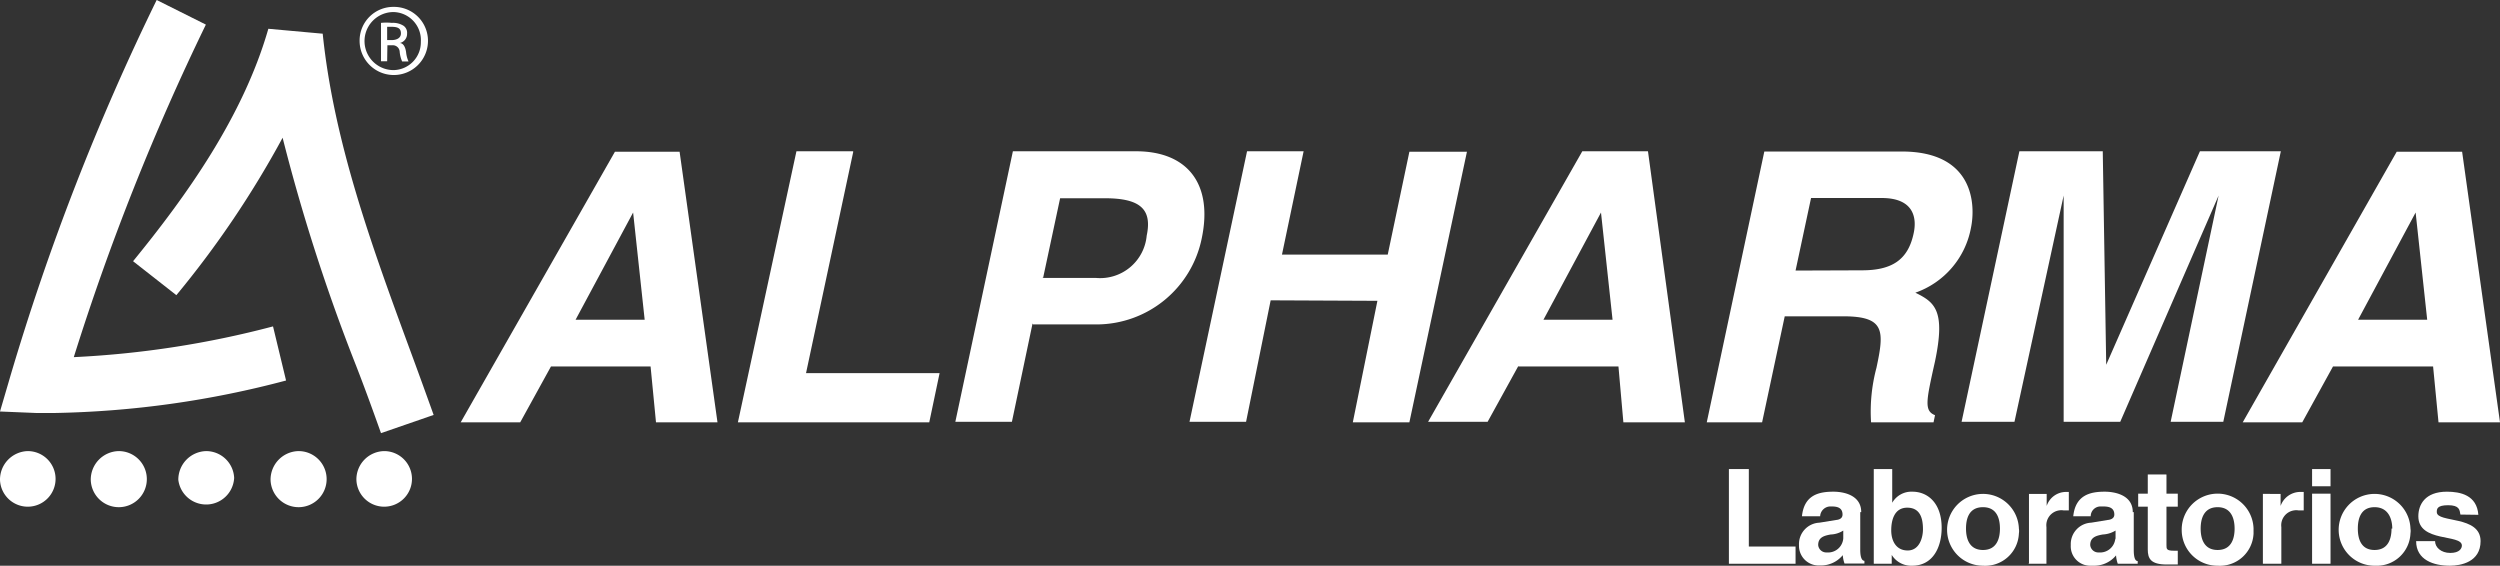 <svg xmlns="http://www.w3.org/2000/svg" viewBox="0 0 101.64 23"><rect x="0" y="0" width="101.64" height="23" fill="#333333" stroke="none"/><defs><style>.cls-1,.cls-2{fill:#fff;}.cls-2{fill-rule:evenodd;}</style></defs><title>logoHeaderAlpharma</title><g id="Capa_2" data-name="Capa 2"><g id="Capa_1-2" data-name="Capa 1"><g id="Grupo_2058" data-name="Grupo 2058"><g id="Grupo_2056" data-name="Grupo 2056"><path id="Trazado_2301" data-name="Trazado 2301" class="cls-1" d="M15.49,17.61c-.32-.9-.65-1.81-1-2.71a76.17,76.17,0,0,1-3-9.3A39.45,39.45,0,0,1,7.17,12L5.41,10.62C7.55,8,9.88,4.76,10.91,1.17l2.21.2c.45,4.4,2,8.64,3.51,12.75.34.92.67,1.83,1,2.75Z"/><path id="Trazado_2302" data-name="Trazado 2302" class="cls-1" d="M2.25,16.79H1.46L0,16.73l.41-1.4A98.07,98.07,0,0,1,6.37,0l2,1A98.14,98.14,0,0,0,3,14.52a38.91,38.91,0,0,0,8.1-1.25l.53,2.2A39.17,39.17,0,0,1,2.25,16.79Z"/><path id="Trazado_2303" data-name="Trazado 2303" class="cls-1" d="M0,19.51a1.13,1.13,0,1,0,1.12-1.17A1.16,1.16,0,0,0,0,19.51Z"/><path id="Trazado_2304" data-name="Trazado 2304" class="cls-1" d="M3.69,19.51a1.14,1.14,0,1,0,1.13-1.17A1.16,1.16,0,0,0,3.69,19.51Z"/><path id="Trazado_2305" data-name="Trazado 2305" class="cls-1" d="M7.25,19.51a1.14,1.14,0,0,0,2.27-.08,1.14,1.14,0,0,0-1.14-1.09A1.16,1.16,0,0,0,7.25,19.51Z"/><path id="Trazado_2306" data-name="Trazado 2306" class="cls-1" d="M11,19.51a1.14,1.14,0,1,0,1.13-1.17A1.16,1.16,0,0,0,11,19.51Z"/><path id="Trazado_2307" data-name="Trazado 2307" class="cls-1" d="M14.49,19.51a1.13,1.13,0,1,0,1.13-1.17A1.15,1.15,0,0,0,14.49,19.51Z"/><path id="Trazado_2308" data-name="Trazado 2308" class="cls-2" d="M22.38,14.9h4.07l.22,2.27h2.5l-1.54-11H25l-6.27,11h2.42l1.25-2.27Zm3.36-6.26h0L26.21,13H23.4l2.34-4.36Z"/><path id="Trazado_2309" data-name="Trazado 2309" class="cls-1" d="M34.68,6.15h-2.3L30,17.17h7.78l.42-2H32.77l1.92-9Z"/><path id="Trazado_2310" data-name="Trazado 2310" class="cls-2" d="M42,13.19H44.6a4.37,4.37,0,0,0,4.26-3.51c.45-2.16-.54-3.53-2.68-3.53h-5l-2.34,11h2.3l.84-4Zm.41-1.9.69-3.23h1.82c1.43,0,1.93.44,1.7,1.52a1.9,1.9,0,0,1-2.06,1.72H42.36Z"/><path id="Trazado_2311" data-name="Trazado 2311" class="cls-1" d="M56,12.23l-1,4.94h2.3l2.34-11H57.3l-.88,4.18h-4.3L53,6.15h-2.3l-2.34,11h2.3l1-4.94Z"/><path id="Trazado_2312" data-name="Trazado 2312" class="cls-2" d="M61.73,14.9H65.8L66,17.17h2.5L67,6.15H64.33l-6.27,11h2.42l1.25-2.27Zm3.36-6.26h0L65.56,13H62.75l2.34-4.36Z"/><path id="Trazado_2313" data-name="Trazado 2313" class="cls-2" d="M69.39,17.17h2.25l.92-4.31h2.38c1.7,0,1.67.59,1.35,2.09a6.91,6.91,0,0,0-.22,2.22h2.54l.06-.29c-.45-.18-.36-.58,0-2.19.43-2.06,0-2.4-.8-2.79a3.46,3.46,0,0,0,2.26-2.63c.2-.95.12-3.11-2.81-3.11H71.73ZM73,11l.63-2.95h2.87c1.35,0,1.43.86,1.3,1.44-.23,1.09-.9,1.5-2.1,1.5Z"/><path id="Trazado_2314" data-name="Trazado 2314" class="cls-1" d="M92.77,6.15H89.44l-3.81,8.68h0l-.14-8.68H82.1l-2.35,11H81.9l2-9.2h0l0,9.2H86.2l4-9.2h0l-1.95,9.2h2.14l2.34-11Z"/><path id="Trazado_2315" data-name="Trazado 2315" class="cls-2" d="M94.85,14.9h4.07l.22,2.27h2.5l-1.54-11H97.44l-6.26,11H93.6l1.25-2.27Zm3.36-6.26h0L98.68,13H95.87Z"/><path id="Trazado_2316" data-name="Trazado 2316" class="cls-1" d="M71.1,19.07h-.81v3.85H73v-.7H71.1V19.07Z"/><path id="Trazado_2317" data-name="Trazado 2317" class="cls-2" d="M75.67,20.82c0-.7-.73-.83-1.13-.83-.59,0-1.19.13-1.28,1H74a.42.42,0,0,1,.42-.4h0c.19,0,.49,0,.49.33,0,.16-.14.21-.26.22l-.68.11a.87.87,0,0,0-.83.91h0a.8.8,0,0,0,.77.83H74a1.15,1.15,0,0,0,.92-.42,1.28,1.28,0,0,0,.07.34h.81v-.11c-.09,0-.17-.11-.17-.45V20.82Zm-.73,1.07a.62.62,0,0,1-.67.57.33.33,0,0,1-.35-.3v0c0-.31.23-.38.51-.43a1,1,0,0,0,.51-.16v.37Z"/><path id="Trazado_2318" data-name="Trazado 2318" class="cls-2" d="M78.18,21.52c0,.33-.14.86-.62.86s-.67-.4-.67-.82.13-.92.65-.92.64.42.64.88Zm-1.25-2.45h-.75v3.85h.73v-.36h0a.93.93,0,0,0,.83.44c.85,0,1.2-.76,1.2-1.54,0-1-.56-1.47-1.19-1.47a.9.9,0,0,0-.82.45h0V19.07Z"/><path id="Trazado_2319" data-name="Trazado 2319" class="cls-2" d="M82.08,21.49A1.46,1.46,0,1,0,80.62,23a1.37,1.37,0,0,0,1.46-1.31A.6.6,0,0,0,82.08,21.49Zm-.77,0c0,.37-.11.87-.69.87s-.69-.5-.69-.87.1-.87.69-.87S81.31,21.13,81.31,21.49Z"/><path id="Trazado_2320" data-name="Trazado 2320" class="cls-1" d="M82.45,22.92h.75V21.43a.61.61,0,0,1,.52-.68.48.48,0,0,1,.17,0l.22,0V20H84a.83.83,0,0,0-.79.57h0v-.49h-.72v2.85Z"/><path id="Trazado_2321" data-name="Trazado 2321" class="cls-2" d="M86.71,20.82c0-.7-.74-.83-1.14-.83-.58,0-1.19.13-1.28,1H85a.4.4,0,0,1,.4-.4h.06c.19,0,.5,0,.5.33,0,.16-.15.21-.27.22l-.67.11a.87.87,0,0,0-.83.91A.79.79,0,0,0,85,23h.11a1.15,1.15,0,0,0,.92-.42,1.28,1.28,0,0,0,.07.34h.81v-.11c-.09,0-.16-.11-.16-.45V20.82ZM86,21.89a.62.62,0,0,1-.67.57.33.33,0,0,1-.35-.3v0c0-.31.23-.38.51-.43a1.09,1.09,0,0,0,.52-.16v.37Z"/><path id="Trazado_2322" data-name="Trazado 2322" class="cls-1" d="M88.07,19.29h-.75v.78h-.39v.53h.39v1.74c0,.37.12.61.77.61h.45v-.56h-.16c-.3,0-.3-.07-.3-.23V20.6h.46v-.53h-.46V19.3Z"/><path id="Trazado_2323" data-name="Trazado 2323" class="cls-2" d="M91.62,21.49a1.46,1.46,0,0,0-2.92.08A1.45,1.45,0,0,0,90.16,23a1.37,1.37,0,0,0,1.46-1.31Zm-.77,0c0,.37-.11.87-.69.87s-.69-.5-.69-.87.11-.87.69-.87S90.85,21.13,90.85,21.49Z"/><path id="Trazado_2324" data-name="Trazado 2324" class="cls-1" d="M92,22.92h.75V21.43a.61.61,0,0,1,.52-.68.48.48,0,0,1,.17,0l.22,0V20H93.5a.85.85,0,0,0-.78.57h0v-.49H92v2.85Z"/><path id="Trazado_2325" data-name="Trazado 2325" class="cls-2" d="M94,20.07v2.85h.75V20.07Zm.75-1H94v.7h.75Z"/><path id="Trazado_2326" data-name="Trazado 2326" class="cls-2" d="M98,21.49A1.46,1.46,0,1,0,96.57,23,1.37,1.37,0,0,0,98,21.68.6.6,0,0,0,98,21.49Zm-.77,0c0,.37-.11.87-.69.87s-.68-.5-.68-.87.1-.87.68-.87S97.26,21.13,97.26,21.49Z"/><path id="Trazado_2327" data-name="Trazado 2327" class="cls-1" d="M100.76,20.93c-.06-.8-.73-.94-1.28-.94-.9,0-1.16.54-1.16,1,0,1.08,1.77.71,1.77,1.19,0,.11-.09.3-.47.3S99,22.25,99,22h-.77c0,.77.72,1,1.37,1,.45,0,1.25-.15,1.25-1,0-1.06-1.78-.73-1.78-1.18,0-.12,0-.28.46-.28s.47.19.5.38Z"/><g id="Grupo_2055" data-name="Grupo 2055"><path id="Trazado_2328" data-name="Trazado 2328" class="cls-1" d="M16,.28a1.38,1.38,0,0,1,1.4,1.38,1.39,1.39,0,0,1-2.78,0h0A1.37,1.37,0,0,1,16,.28Zm0,.21a1.18,1.18,0,0,0,0,2.36A1.13,1.13,0,0,0,17.11,1.7v0A1.14,1.14,0,0,0,16,.49Zm-.26,2h-.25V.93a2.18,2.18,0,0,1,.44,0,.8.8,0,0,1,.48.12.35.35,0,0,1,.14.32.38.38,0,0,1-.3.38h0c.14,0,.23.15.26.37a1.18,1.18,0,0,0,.1.38h-.26a1.24,1.24,0,0,1-.1-.39.28.28,0,0,0-.3-.27h-.2Zm0-.86h.18c.2,0,.38-.08.38-.27s-.1-.27-.38-.27h-.18Z"/></g></g></g></g></g></svg>
